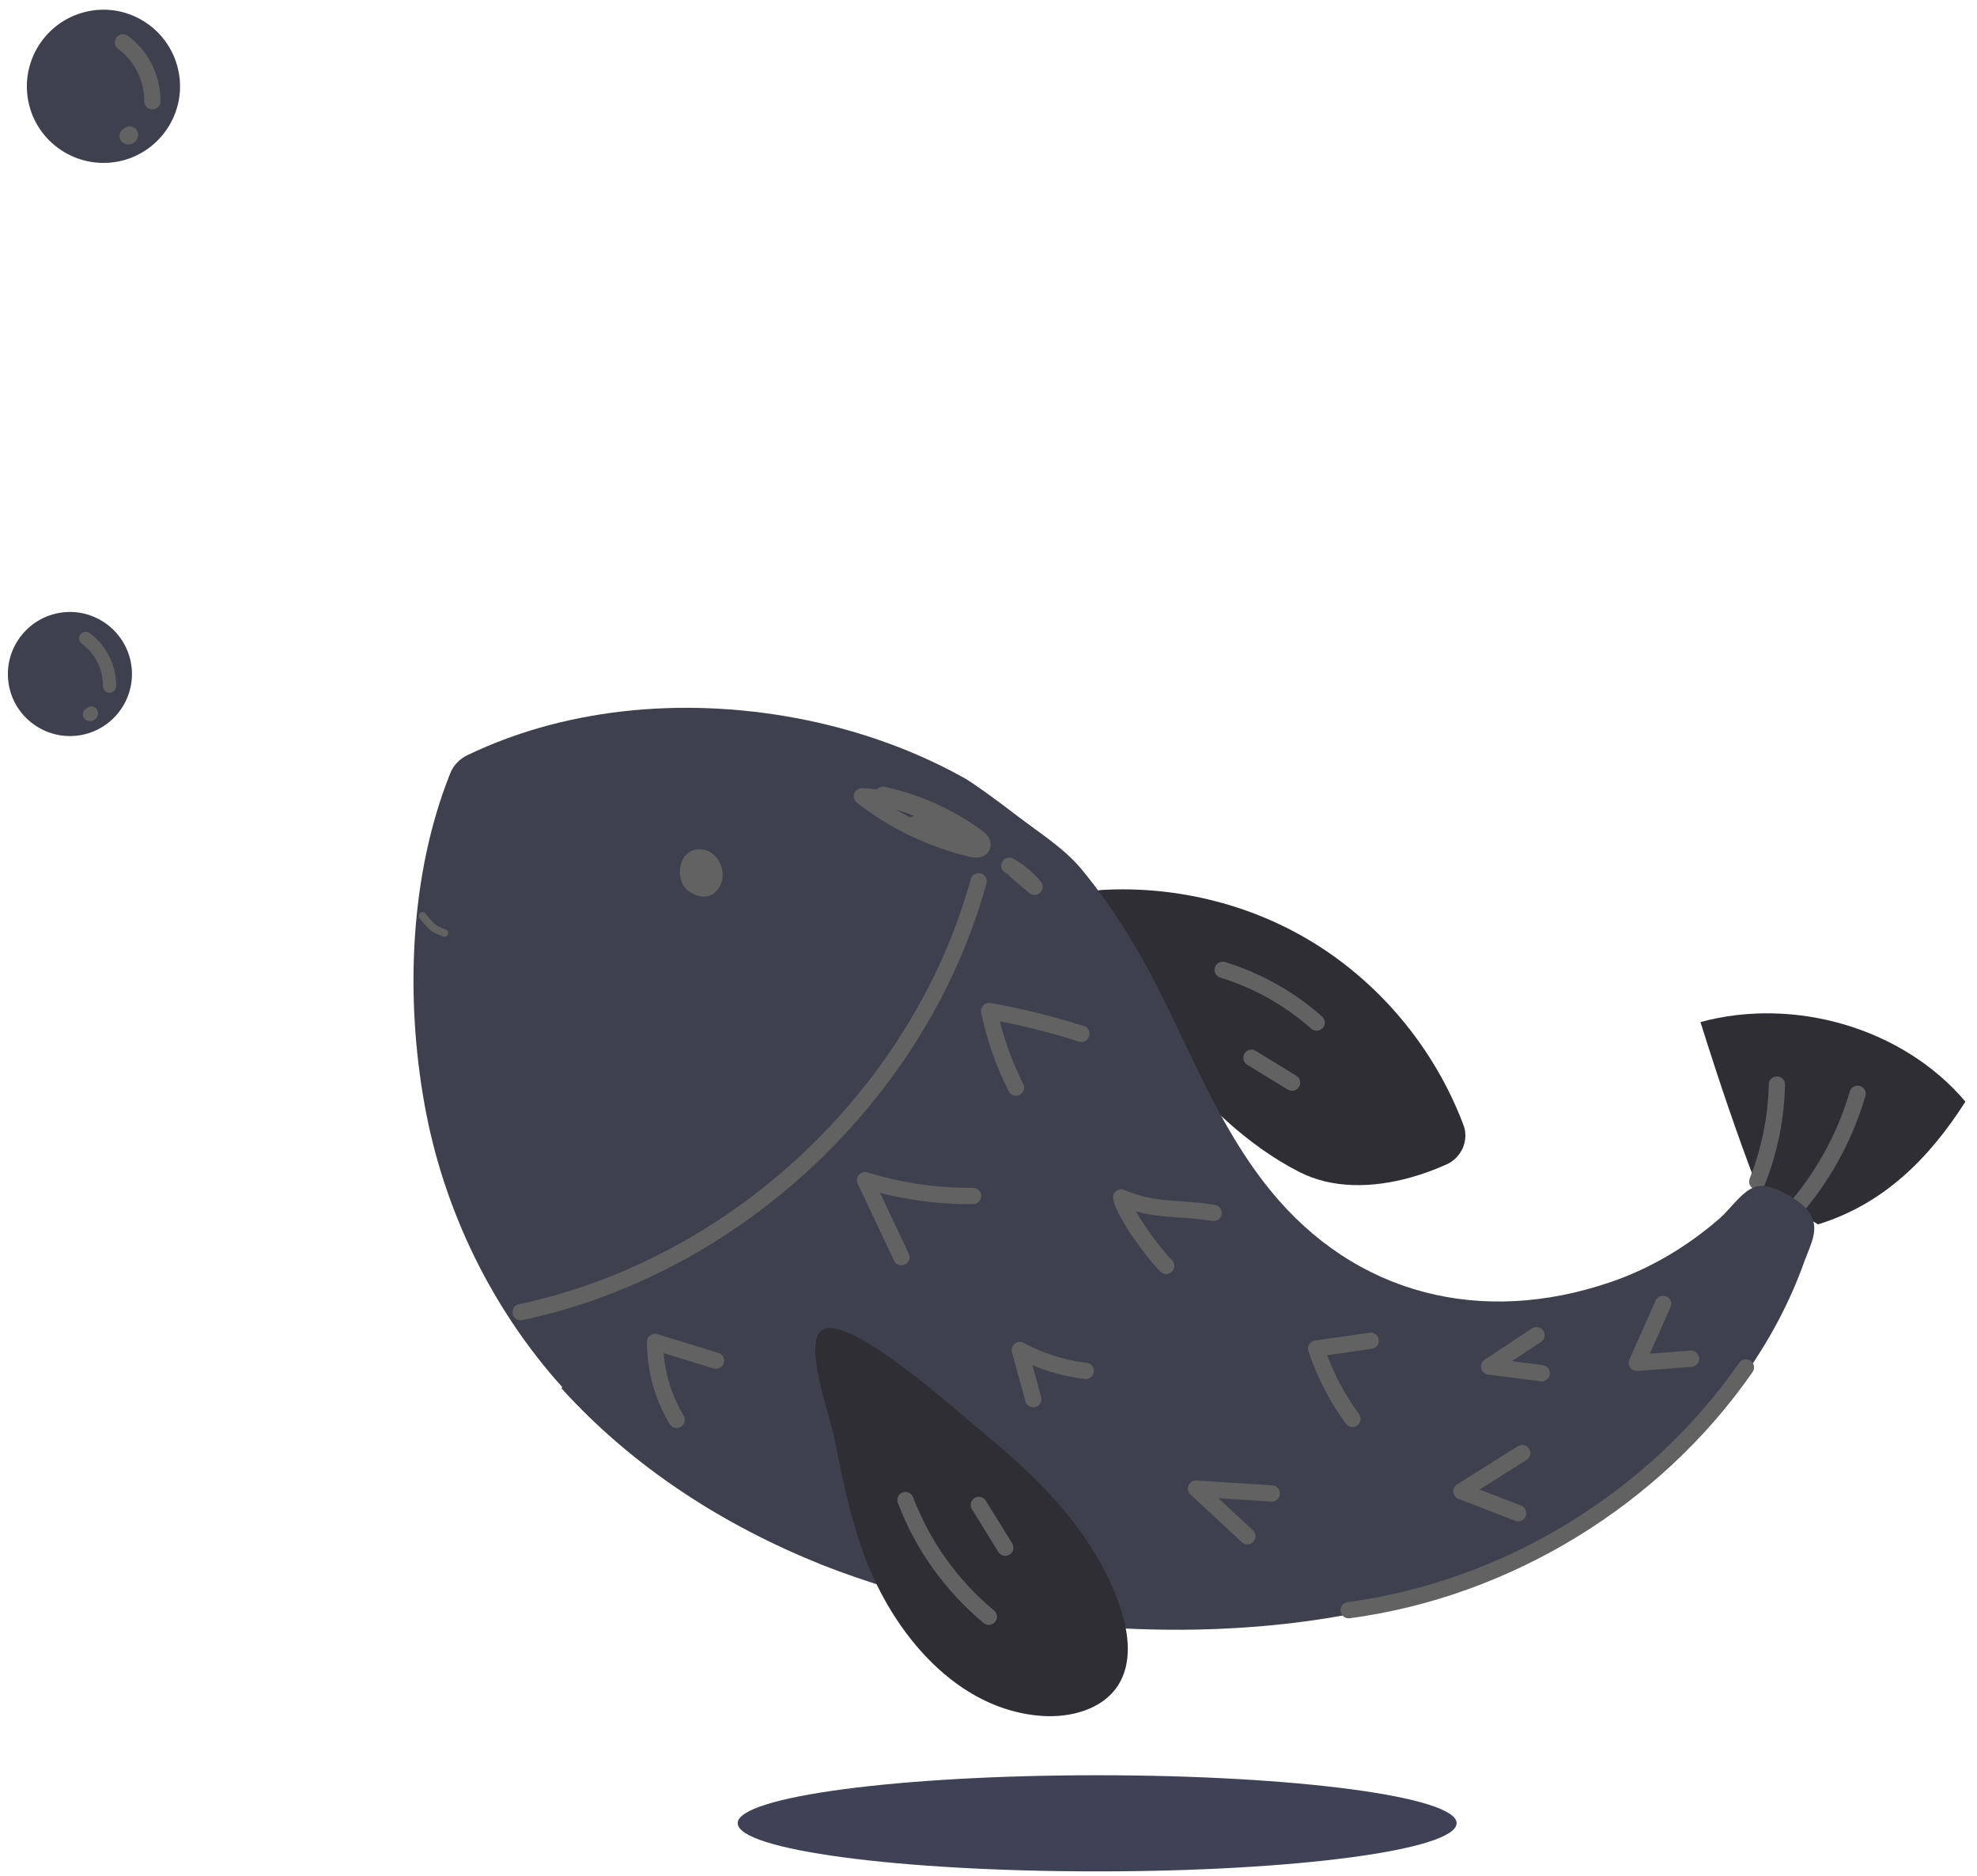 <svg width="253" height="240" viewBox="0 0 253 240" fill="none" xmlns="http://www.w3.org/2000/svg">
<path d="M22.951 9.732C23.684 15.063 19.925 20.021 14.594 20.754C9.22 21.493 4.263 17.734 3.53 12.402C2.791 7.029 6.549 2.072 11.923 1.333C17.255 0.599 22.212 4.358 22.951 9.732Z" fill="#3F404E"/>
<path d="M15.735 5.417C18.095 7.138 19.542 10.04 19.497 12.96" stroke="#626262" stroke-width="2.083" stroke-linecap="round" stroke-linejoin="round"/>
<path d="M16.326 17.406C16.439 17.541 16.708 17.357 16.621 17.203" stroke="#626262" stroke-width="2.083" stroke-linecap="round" stroke-linejoin="round"/>
<path d="M16.815 85.181C17.409 89.5 14.364 93.515 10.046 94.109C5.693 94.708 1.678 91.663 1.084 87.344C0.485 82.992 3.53 78.977 7.882 78.378C12.201 77.784 16.217 80.829 16.815 85.181Z" fill="#3F404E"/>
<path d="M10.971 81.686C12.882 83.08 14.054 85.432 14.018 87.796" stroke="#626262" stroke-width="1.687" stroke-linecap="round" stroke-linejoin="round"/>
<path d="M11.448 91.397C11.54 91.507 11.758 91.358 11.687 91.232" stroke="#626262" stroke-width="1.687" stroke-linecap="round" stroke-linejoin="round"/>
<path d="M186.405 233.281C186.405 236.706 165.805 239.456 140.429 239.456C115.005 239.456 94.405 236.706 94.405 233.281C94.405 229.904 115.005 227.154 140.429 227.154C165.805 227.154 186.405 229.904 186.405 233.281Z" fill="#3F4156"/>
<path d="M180.493 150.673C175.694 152.007 170.551 152.15 166.264 149.956C159.446 146.466 153.808 140.859 149.077 134.92C146.68 131.91 144.122 129.039 141.804 125.963C140.495 124.226 139.269 122.261 137.939 120.39C136.046 117.725 137.83 114.05 141.094 113.87C150.138 113.371 159.336 115.515 167.167 120.077C176.341 125.421 183.551 134.031 187.284 143.963C188.015 145.909 187.037 148.127 185.141 148.982C183.66 149.65 182.096 150.228 180.493 150.673Z" fill="#2E2E34"/>
<path d="M156.468 124.097C160.895 125.456 165.026 127.772 168.493 130.845" stroke="#626262" stroke-width="2.083" stroke-linecap="round" stroke-linejoin="round"/>
<path d="M160.149 135.352C161.883 136.413 163.615 137.475 165.348 138.536" stroke="#626262" stroke-width="2.083" stroke-linecap="round" stroke-linejoin="round"/>
<path d="M232.644 156.666C240.967 154.114 246.838 148.301 251.518 140.959C243.502 131.494 229.581 127.528 217.611 130.78C220.131 138.797 222.273 145.047 224.645 151.302C227.16 152.827 230.129 155.141 232.644 156.666Z" fill="#2E2E34"/>
<path d="M224.88 151.194C226.445 147.249 227.301 143.023 227.392 138.779" stroke="#626262" stroke-width="2.083" stroke-linecap="round" stroke-linejoin="round"/>
<path d="M230.217 154.088C233.641 149.95 236.21 145.11 237.72 139.956" stroke="#626262" stroke-width="2.083" stroke-linecap="round" stroke-linejoin="round"/>
<path d="M230.914 161.388C229.092 166.545 226.48 171.419 223.348 175.862C217.181 184.627 208.917 191.88 199.547 197.065C186.75 204.18 172.22 207.586 157.447 208.354C152.062 208.656 146.668 208.572 141.295 208.232C129.026 207.333 116.689 204.755 105.207 200.238C92.614 195.195 81.04 187.797 71.811 177.602C71.858 177.563 71.943 177.572 71.989 177.532C62.881 167.435 56.706 154.676 54.318 141.263C51.867 127.587 52.42 111.901 57.624 98.936C58.011 97.941 58.813 97.11 59.797 96.638C73.134 90.213 88.872 89.187 103.275 92.158C110.392 93.636 117.377 96.132 123.709 99.729C124.522 100.228 127.272 102.14 130.323 104.508C133.057 106.59 136.146 108.531 138.359 111.168C140.725 114.033 142.859 117.091 144.769 120.259C151.141 130.762 154.694 142.605 162.513 152.247C173.467 165.765 189.675 169.666 206.07 164.065C211.196 162.326 215.945 159.482 220.027 155.937C221.743 154.457 223.407 151.6 225.539 151.744C226.865 151.773 229.042 152.865 230.485 154.019C230.962 154.447 231.353 154.867 231.618 155.276C232.863 157.228 231.753 159.146 230.914 161.388Z" fill="#3F404E"/>
<path d="M172.593 206.037C192.853 203.323 211.769 191.761 223.425 174.969" stroke="#626262" stroke-width="2.083" stroke-linecap="round" stroke-linejoin="round"/>
<path d="M66.626 167.901C94.217 162.058 117.719 139.952 125.236 112.769" stroke="#626262" stroke-width="2.083" stroke-linecap="round" stroke-linejoin="round"/>
<path d="M115.354 160.865C113.803 157.58 112.252 154.296 110.7 151.013C115.167 152.395 119.85 153.081 124.526 153.035" stroke="#626262" stroke-width="2.083" stroke-linecap="round" stroke-linejoin="round"/>
<path d="M130.016 139.16C128.444 136.068 127.288 132.764 126.587 129.367C130.582 130.074 134.53 131.051 138.394 132.288" stroke="#626262" stroke-width="2.083" stroke-linecap="round" stroke-linejoin="round"/>
<path d="M86.591 181.676C84.797 178.685 83.83 175.203 83.827 171.715C86.426 172.51 89.025 173.306 91.623 174.101" stroke="#626262" stroke-width="2.083" stroke-linecap="round" stroke-linejoin="round"/>
<path d="M132.233 179.03C131.656 176.934 131.079 174.839 130.501 172.744C133.111 174.159 135.991 175.071 138.941 175.416" stroke="#626262" stroke-width="2.083" stroke-linecap="round" stroke-linejoin="round"/>
<path d="M149.239 161.97C147.776 160.592 143.788 155.202 143.479 153.217C147.786 155.082 150.673 154.433 155.304 155.201" stroke="#626262" stroke-width="2.083" stroke-linecap="round" stroke-linejoin="round"/>
<path d="M159.627 196.568C157.44 194.537 155.251 192.505 153.062 190.474C156.294 190.683 159.526 190.892 162.757 191.101" stroke="#626262" stroke-width="2.083" stroke-linecap="round" stroke-linejoin="round"/>
<path d="M173.079 181.558C171.067 178.827 169.491 175.776 168.422 172.557C170.75 172.224 173.078 171.891 175.406 171.558" stroke="#626262" stroke-width="2.083" stroke-linecap="round" stroke-linejoin="round"/>
<path d="M194.28 193.621C191.86 192.687 189.439 191.754 187.019 190.82C189.612 189.19 192.206 187.56 194.799 185.93" stroke="#626262" stroke-width="2.083" stroke-linecap="round" stroke-linejoin="round"/>
<path d="M197.296 175.712C195.054 175.424 192.811 175.136 190.569 174.848C192.588 173.515 194.609 172.181 196.628 170.847" stroke="#626262" stroke-width="2.083" stroke-linecap="round" stroke-linejoin="round"/>
<path d="M212.827 166.842C211.708 169.356 210.587 171.869 209.467 174.382C211.781 174.207 214.095 174.034 216.409 173.859" stroke="#626262" stroke-width="2.083" stroke-linecap="round" stroke-linejoin="round"/>
<path d="M112.993 101.695C117.338 102.634 121.48 104.496 125.067 107.122C125.449 107.403 125.87 107.834 125.7 108.276C125.513 108.764 124.821 108.742 124.313 108.621C119.236 107.408 114.423 105.098 110.302 101.895C114.987 102.044 119.6 103.887 123.098 107.007C120.989 107.067 118.867 106.522 117.046 105.457C117.313 105.532 117.578 105.608 117.844 105.684" stroke="#626262" stroke-width="2.083" stroke-linecap="round" stroke-linejoin="round"/>
<path d="M129.168 110.777C130.399 111.463 131.497 112.385 132.386 113.478C131.569 112.783 130.752 112.087 129.936 111.391" stroke="#626262" stroke-width="2.083" stroke-linecap="round" stroke-linejoin="round"/>
<path d="M110.588 198.981C114.331 209.151 122.569 218.86 133.382 219.567C137.039 219.806 141.115 218.726 143.09 215.638C144.93 212.762 144.453 208.983 143.375 205.742C140.427 196.877 133.692 189.784 126.457 183.873C123.453 181.42 107.28 166.619 104.78 170.621C103.205 173.143 106.284 181.391 106.84 184.294C107.791 189.261 108.838 194.225 110.588 198.981Z" fill="#2E2E34"/>
<path d="M115.873 191.943C118.066 197.728 121.782 202.927 126.546 206.874" stroke="#626262" stroke-width="2.083" stroke-linecap="round" stroke-linejoin="round"/>
<path d="M125.262 192.565C126.39 194.389 127.519 196.212 128.648 198.036" stroke="#626262" stroke-width="2.083" stroke-linecap="round" stroke-linejoin="round"/>
<path d="M87.889 113.833C88.509 114.416 89.714 114.881 90.551 114.689C91.145 114.552 91.657 114.135 92 113.621C93.274 111.71 91.902 108.679 89.561 108.669C86.817 108.657 86.319 112.356 87.889 113.833Z" fill="#626262"/>
<path d="M88.787 113.121C89.189 113.498 89.751 113.75 90.292 113.625C90.677 113.537 91.008 113.267 91.23 112.935C92.054 111.698 91.167 109.737 89.652 109.73C87.876 109.722 87.771 112.165 88.787 113.121Z" fill="#626262"/>
<path d="M54.077 117.199C55.251 118.565 55.195 118.756 56.882 119.389" stroke="#626262" stroke-width="0.959" stroke-linecap="round" stroke-linejoin="round"/>
</svg>
